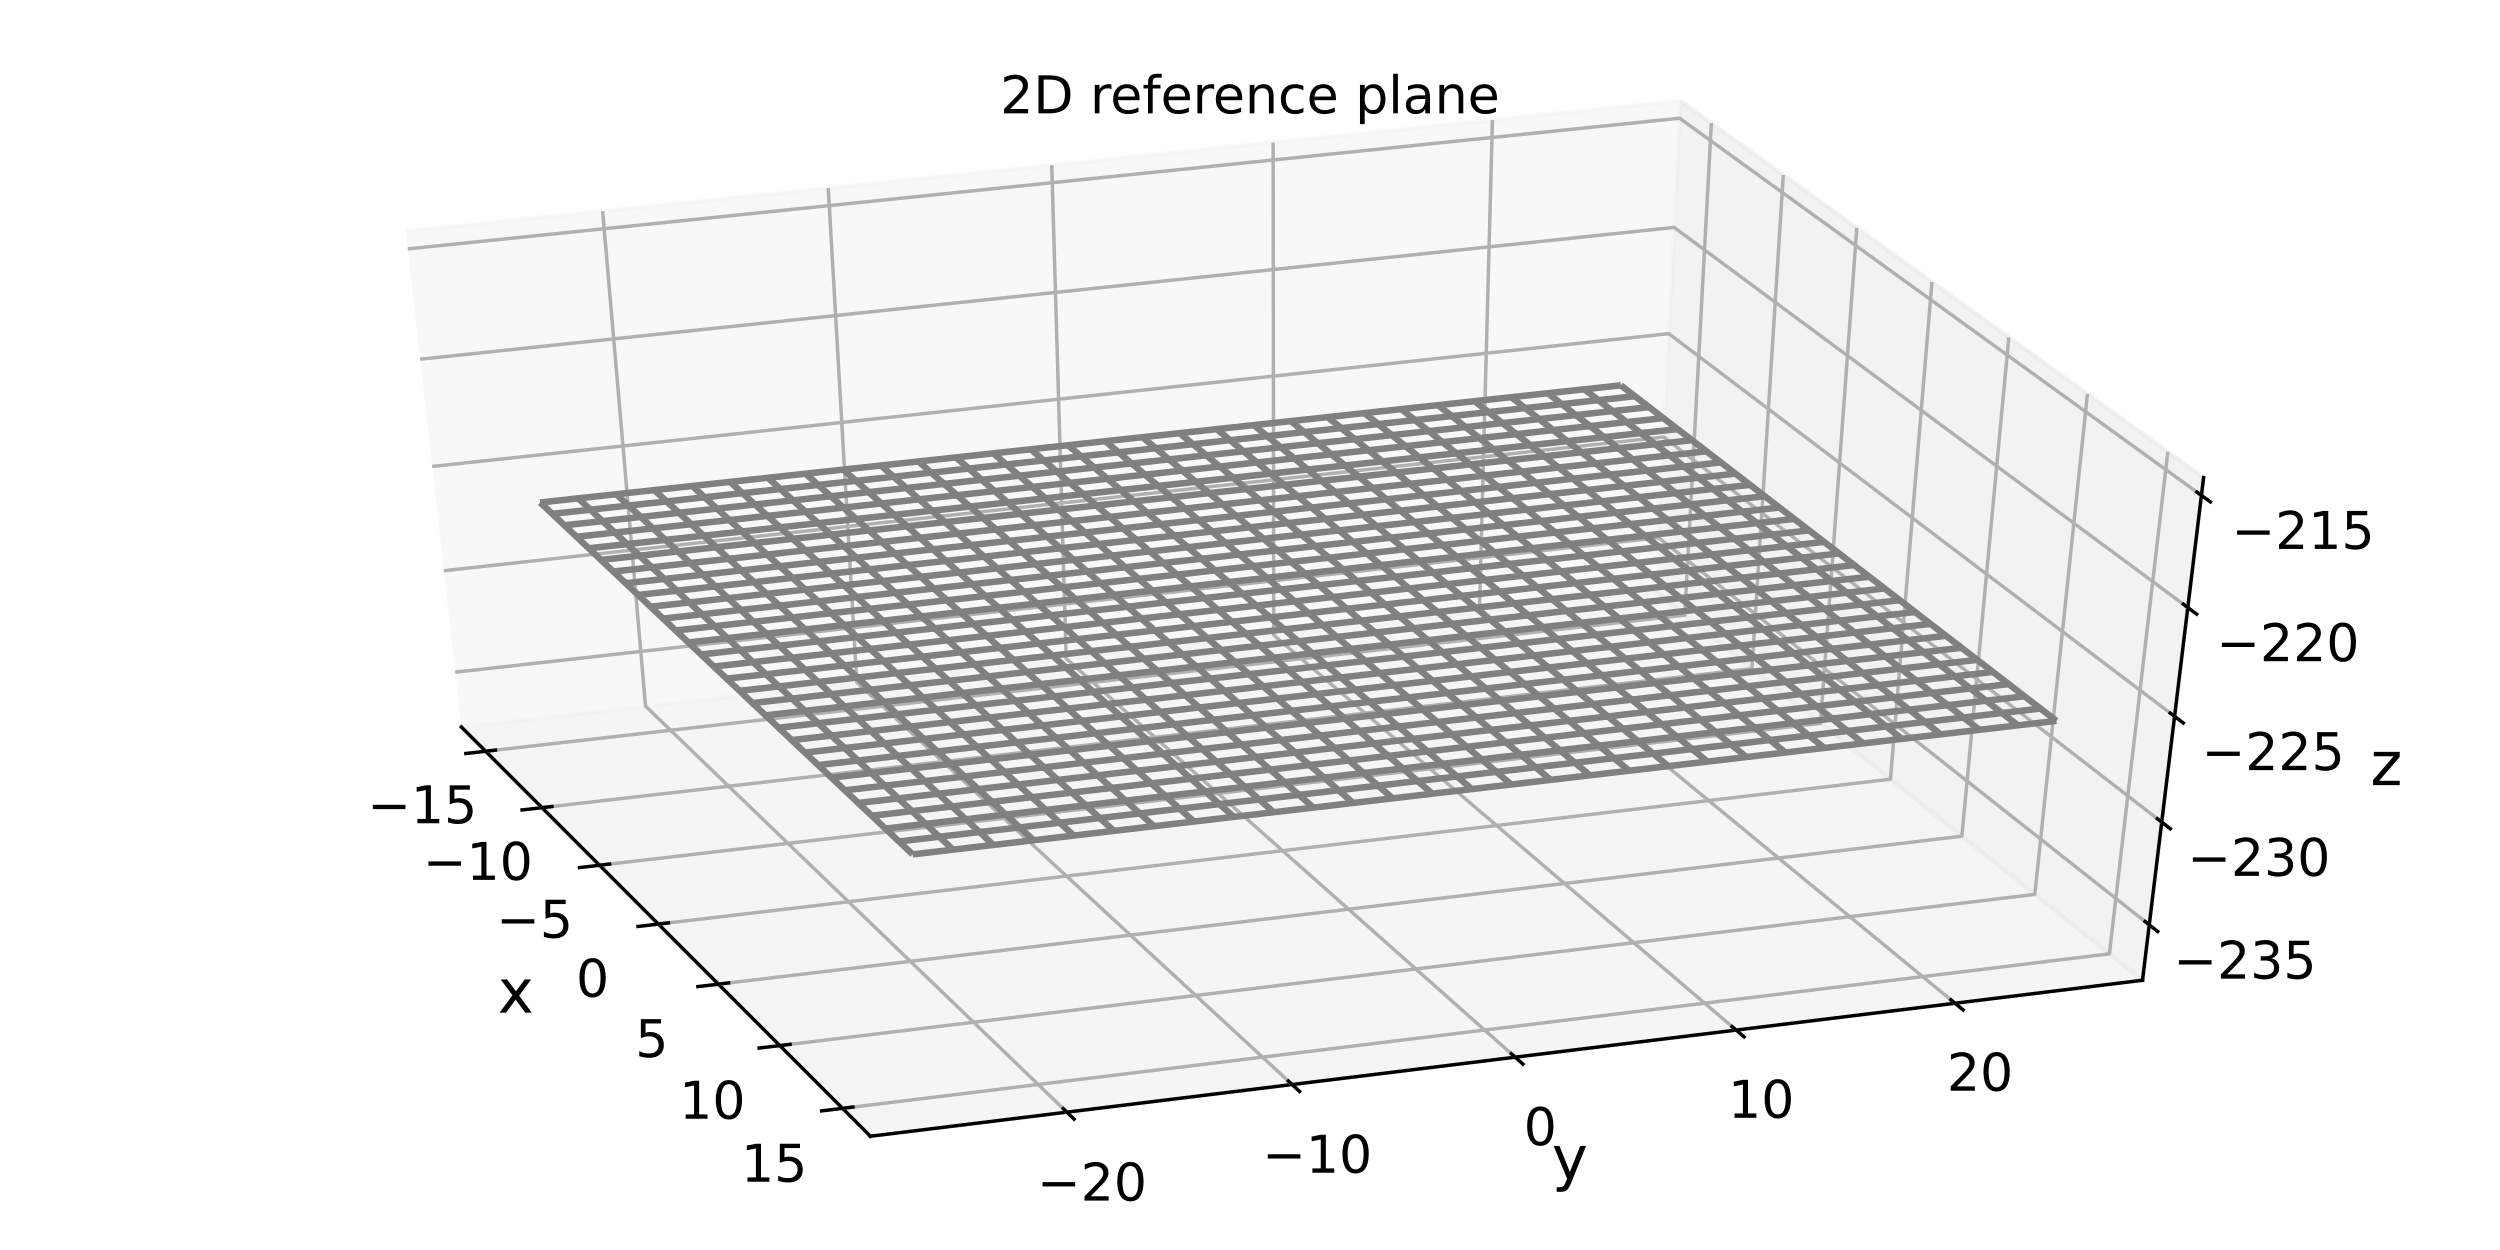 <?xml version="1.0" encoding="utf-8" standalone="no"?>
<!DOCTYPE svg PUBLIC "-//W3C//DTD SVG 1.1//EN"
  "http://www.w3.org/Graphics/SVG/1.1/DTD/svg11.dtd">
<!-- Created with matplotlib (https://matplotlib.org/) -->
<svg height="288pt" version="1.1" viewBox="0 0 576 288" width="576pt" xmlns="http://www.w3.org/2000/svg" xmlns:xlink="http://www.w3.org/1999/xlink">
 <defs>
  <style type="text/css">
*{stroke-linecap:butt;stroke-linejoin:round;}
  </style>
 </defs>
 <g id="figure_1">
  <g id="patch_1">
   <path d="M 0 288 
L 576 288 
L 576 0 
L 0 0 
z
" style="fill:#ffffff;"/>
  </g>
  <g id="patch_2">
   <path d="M 10.8 277.2 
L 565.2 277.2 
L 565.2 10.8 
L 10.8 10.8 
z
" style="fill:#ffffff;"/>
  </g>
  <g id="pane3d_1">
   <g id="patch_3">
    <path d="M 106.287 167.487 
L 381.5 136.401 
L 387.158 23.226 
L 93.495 53.294 
" style="fill:#f2f2f2;opacity:0.5;stroke:#f2f2f2;stroke-linejoin:miter;"/>
   </g>
  </g>
  <g id="pane3d_2">
   <g id="patch_4">
    <path d="M 381.5 136.401 
L 493.634 225.844 
L 507.708 110.018 
L 387.158 23.226 
" style="fill:#e6e6e6;opacity:0.5;stroke:#e6e6e6;stroke-linejoin:miter;"/>
   </g>
  </g>
  <g id="pane3d_3">
   <g id="patch_5">
    <path d="M 106.287 167.487 
L 200.53 261.787 
L 493.634 225.844 
L 381.5 136.401 
" style="fill:#ececec;opacity:0.5;stroke:#ececec;stroke-linejoin:miter;"/>
   </g>
  </g>
  <g id="axis3d_1">
   <g id="line2d_1">
    <path d="M 106.287 167.487 
L 200.53 261.787 
" style="fill:none;stroke:#000000;stroke-linecap:square;stroke-width:0.8;"/>
   </g>
   <g id="text_1">
    <!-- x -->
    <defs>
     <path d="M 54.891 54.688 
L 35.109 28.078 
L 55.906 0 
L 45.312 0 
L 29.391 21.484 
L 13.484 0 
L 2.875 0 
L 24.125 28.609 
L 4.688 54.688 
L 15.281 54.688 
L 29.781 35.203 
L 44.281 54.688 
z
" id="DejaVuSans-120"/>
    </defs>
    <g transform="translate(114.695 233.322)scale(0.14 -0.14)">
     <use xlink:href="#DejaVuSans-120"/>
    </g>
   </g>
   <g id="Line3DCollection_1">
    <path d="M 111.884 173.088 
L 388.171 141.723 
L 394.298 28.366 
" style="fill:none;stroke:#b0b0b0;stroke-width:0.8;"/>
    <path d="M 124.87 186.082 
L 403.645 154.065 
L 410.872 40.299 
" style="fill:none;stroke:#b0b0b0;stroke-width:0.8;"/>
    <path d="M 138.131 199.351 
L 419.438 166.662 
L 427.812 52.495 
" style="fill:none;stroke:#b0b0b0;stroke-width:0.8;"/>
    <path d="M 151.676 212.904 
L 435.56 179.521 
L 445.128 64.962 
" style="fill:none;stroke:#b0b0b0;stroke-width:0.8;"/>
    <path d="M 165.513 226.75 
L 452.021 192.651 
L 462.834 77.71 
" style="fill:none;stroke:#b0b0b0;stroke-width:0.8;"/>
    <path d="M 179.653 240.898 
L 468.832 206.06 
L 480.943 90.748 
" style="fill:none;stroke:#b0b0b0;stroke-width:0.8;"/>
    <path d="M 194.106 255.359 
L 486.005 219.758 
L 499.468 104.086 
" style="fill:none;stroke:#b0b0b0;stroke-width:0.8;"/>
   </g>
   <g id="xtick_1">
    <g id="line2d_2">
     <path d="M 114.151 172.831 
L 107.347 173.603 
" style="fill:none;stroke:#000000;stroke-linecap:square;stroke-width:0.8;"/>
    </g>
    <g id="text_2">
     <!-- −15 -->
     <defs>
      <path d="M 10.594 35.5 
L 73.188 35.5 
L 73.188 27.203 
L 10.594 27.203 
z
" id="DejaVuSans-8722"/>
      <path d="M 12.406 8.297 
L 28.516 8.297 
L 28.516 63.922 
L 10.984 60.406 
L 10.984 69.391 
L 28.422 72.906 
L 38.281 72.906 
L 38.281 8.297 
L 54.391 8.297 
L 54.391 0 
L 12.406 0 
z
" id="DejaVuSans-49"/>
      <path d="M 10.797 72.906 
L 49.516 72.906 
L 49.516 64.594 
L 19.828 64.594 
L 19.828 46.734 
Q 21.969 47.469 24.109 47.828 
Q 26.266 48.188 28.422 48.188 
Q 40.625 48.188 47.75 41.5 
Q 54.891 34.812 54.891 23.391 
Q 54.891 11.625 47.562 5.094 
Q 40.234 -1.422 26.906 -1.422 
Q 22.312 -1.422 17.547 -0.641 
Q 12.797 0.141 7.719 1.703 
L 7.719 11.625 
Q 12.109 9.234 16.797 8.062 
Q 21.484 6.891 26.703 6.891 
Q 35.156 6.891 40.078 11.328 
Q 45.016 15.766 45.016 23.391 
Q 45.016 31 40.078 35.438 
Q 35.156 39.891 26.703 39.891 
Q 22.75 39.891 18.812 39.016 
Q 14.891 38.141 10.797 36.281 
z
" id="DejaVuSans-53"/>
     </defs>
     <g transform="translate(84.629 189.684)scale(0.12 -0.12)">
      <use xlink:href="#DejaVuSans-8722"/>
      <use x="83.789" xlink:href="#DejaVuSans-49"/>
      <use x="147.412" xlink:href="#DejaVuSans-53"/>
     </g>
    </g>
   </g>
   <g id="xtick_2">
    <g id="line2d_3">
     <path d="M 127.158 185.819 
L 120.291 186.608 
" style="fill:none;stroke:#000000;stroke-linecap:square;stroke-width:0.8;"/>
    </g>
    <g id="text_3">
     <!-- −10 -->
     <defs>
      <path d="M 31.781 66.406 
Q 24.172 66.406 20.328 58.906 
Q 16.5 51.422 16.5 36.375 
Q 16.5 21.391 20.328 13.891 
Q 24.172 6.391 31.781 6.391 
Q 39.453 6.391 43.281 13.891 
Q 47.125 21.391 47.125 36.375 
Q 47.125 51.422 43.281 58.906 
Q 39.453 66.406 31.781 66.406 
z
M 31.781 74.219 
Q 44.047 74.219 50.516 64.516 
Q 56.984 54.828 56.984 36.375 
Q 56.984 17.969 50.516 8.266 
Q 44.047 -1.422 31.781 -1.422 
Q 19.531 -1.422 13.062 8.266 
Q 6.594 17.969 6.594 36.375 
Q 6.594 54.828 13.062 64.516 
Q 19.531 74.219 31.781 74.219 
z
" id="DejaVuSans-48"/>
     </defs>
     <g transform="translate(97.436 202.729)scale(0.12 -0.12)">
      <use xlink:href="#DejaVuSans-8722"/>
      <use x="83.789" xlink:href="#DejaVuSans-49"/>
      <use x="147.412" xlink:href="#DejaVuSans-48"/>
     </g>
    </g>
   </g>
   <g id="xtick_3">
    <g id="line2d_4">
     <path d="M 140.441 199.083 
L 133.509 199.888 
" style="fill:none;stroke:#000000;stroke-linecap:square;stroke-width:0.8;"/>
    </g>
    <g id="text_4">
     <!-- −5 -->
     <g transform="translate(114.332 216.05)scale(0.12 -0.12)">
      <use xlink:href="#DejaVuSans-8722"/>
      <use x="83.789" xlink:href="#DejaVuSans-53"/>
     </g>
    </g>
   </g>
   <g id="xtick_4">
    <g id="line2d_5">
     <path d="M 154.007 212.63 
L 147.01 213.453 
" style="fill:none;stroke:#000000;stroke-linecap:square;stroke-width:0.8;"/>
    </g>
    <g id="text_5">
     <!-- 0 -->
     <g transform="translate(132.716 229.656)scale(0.12 -0.12)">
      <use xlink:href="#DejaVuSans-48"/>
     </g>
    </g>
   </g>
   <g id="xtick_5">
    <g id="line2d_6">
     <path d="M 167.867 226.47 
L 160.803 227.31 
" style="fill:none;stroke:#000000;stroke-linecap:square;stroke-width:0.8;"/>
    </g>
    <g id="text_6">
     <!-- 5 -->
     <g transform="translate(146.361 243.555)scale(0.12 -0.12)">
      <use xlink:href="#DejaVuSans-53"/>
     </g>
    </g>
   </g>
   <g id="xtick_6">
    <g id="line2d_7">
     <path d="M 182.029 240.612 
L 174.898 241.471 
" style="fill:none;stroke:#000000;stroke-linecap:square;stroke-width:0.8;"/>
    </g>
    <g id="text_7">
     <!-- 10 -->
     <g transform="translate(156.486 257.757)scale(0.12 -0.12)">
      <use xlink:href="#DejaVuSans-49"/>
      <use x="63.623" xlink:href="#DejaVuSans-48"/>
     </g>
    </g>
   </g>
   <g id="xtick_7">
    <g id="line2d_8">
     <path d="M 196.505 255.067 
L 189.304 255.945 
" style="fill:none;stroke:#000000;stroke-linecap:square;stroke-width:0.8;"/>
    </g>
    <g id="text_8">
     <!-- 15 -->
     <g transform="translate(170.736 272.272)scale(0.12 -0.12)">
      <use xlink:href="#DejaVuSans-49"/>
      <use x="63.623" xlink:href="#DejaVuSans-53"/>
     </g>
    </g>
   </g>
  </g>
  <g id="axis3d_2">
   <g id="line2d_9">
    <path d="M 493.634 225.844 
L 200.53 261.787 
" style="fill:none;stroke:#000000;stroke-linecap:square;stroke-width:0.8;"/>
   </g>
   <g id="text_9">
    <!-- y -->
    <defs>
     <path d="M 32.172 -5.078 
Q 28.375 -14.844 24.75 -17.812 
Q 21.141 -20.797 15.094 -20.797 
L 7.906 -20.797 
L 7.906 -13.281 
L 13.188 -13.281 
Q 16.891 -13.281 18.938 -11.516 
Q 21 -9.766 23.484 -3.219 
L 25.094 0.875 
L 2.984 54.688 
L 12.5 54.688 
L 29.594 11.922 
L 46.688 54.688 
L 56.203 54.688 
z
" id="DejaVuSans-121"/>
    </defs>
    <g transform="translate(357.547 271.685)scale(0.14 -0.14)">
     <use xlink:href="#DejaVuSans-121"/>
    </g>
   </g>
   <g id="Line3DCollection_2">
    <path d="M 138.844 48.651 
L 148.726 162.694 
L 245.801 256.236 
" style="fill:none;stroke:#b0b0b0;stroke-width:0.8;"/>
    <path d="M 190.83 43.328 
L 197.403 157.196 
L 297.694 249.872 
" style="fill:none;stroke:#b0b0b0;stroke-width:0.8;"/>
    <path d="M 242.322 38.056 
L 245.647 151.746 
L 349.09 243.569 
" style="fill:none;stroke:#b0b0b0;stroke-width:0.8;"/>
    <path d="M 293.329 32.833 
L 293.463 146.345 
L 399.997 237.326 
" style="fill:none;stroke:#b0b0b0;stroke-width:0.8;"/>
    <path d="M 343.855 27.66 
L 340.858 140.992 
L 450.422 231.143 
" style="fill:none;stroke:#b0b0b0;stroke-width:0.8;"/>
   </g>
   <g id="xtick_8">
    <g id="line2d_10">
     <path d="M 244.966 255.431 
L 247.474 257.848 
" style="fill:none;stroke:#000000;stroke-linecap:square;stroke-width:0.8;"/>
    </g>
    <g id="text_10">
     <!-- −20 -->
     <defs>
      <path d="M 19.188 8.297 
L 53.609 8.297 
L 53.609 0 
L 7.328 0 
L 7.328 8.297 
Q 12.938 14.109 22.625 23.891 
Q 32.328 33.688 34.812 36.531 
Q 39.547 41.844 41.422 45.531 
Q 43.312 49.219 43.312 52.781 
Q 43.312 58.594 39.234 62.25 
Q 35.156 65.922 28.609 65.922 
Q 23.969 65.922 18.812 64.312 
Q 13.672 62.703 7.812 59.422 
L 7.812 69.391 
Q 13.766 71.781 18.938 73 
Q 24.125 74.219 28.422 74.219 
Q 39.75 74.219 46.484 68.547 
Q 53.219 62.891 53.219 53.422 
Q 53.219 48.922 51.531 44.891 
Q 49.859 40.875 45.406 35.406 
Q 44.188 33.984 37.641 27.219 
Q 31.109 20.453 19.188 8.297 
z
" id="DejaVuSans-50"/>
     </defs>
     <g transform="translate(238.942 276.618)scale(0.12 -0.12)">
      <use xlink:href="#DejaVuSans-8722"/>
      <use x="83.789" xlink:href="#DejaVuSans-50"/>
      <use x="147.412" xlink:href="#DejaVuSans-48"/>
     </g>
    </g>
   </g>
   <g id="xtick_9">
    <g id="line2d_11">
     <path d="M 296.831 249.075 
L 299.422 251.469 
" style="fill:none;stroke:#000000;stroke-linecap:square;stroke-width:0.8;"/>
    </g>
    <g id="text_11">
     <!-- −10 -->
     <g transform="translate(290.829 270.197)scale(0.12 -0.12)">
      <use xlink:href="#DejaVuSans-8722"/>
      <use x="83.789" xlink:href="#DejaVuSans-49"/>
      <use x="147.412" xlink:href="#DejaVuSans-48"/>
     </g>
    </g>
   </g>
   <g id="xtick_10">
    <g id="line2d_12">
     <path d="M 348.201 242.78 
L 350.872 245.151 
" style="fill:none;stroke:#000000;stroke-linecap:square;stroke-width:0.8;"/>
    </g>
    <g id="text_12">
     <!-- 0 -->
     <g transform="translate(351.065 263.838)scale(0.12 -0.12)">
      <use xlink:href="#DejaVuSans-48"/>
     </g>
    </g>
   </g>
   <g id="xtick_11">
    <g id="line2d_13">
     <path d="M 399.081 236.544 
L 401.831 238.893 
" style="fill:none;stroke:#000000;stroke-linecap:square;stroke-width:0.8;"/>
    </g>
    <g id="text_13">
     <!-- 10 -->
     <g transform="translate(398.149 257.539)scale(0.12 -0.12)">
      <use xlink:href="#DejaVuSans-49"/>
      <use x="63.623" xlink:href="#DejaVuSans-48"/>
     </g>
    </g>
   </g>
   <g id="xtick_12">
    <g id="line2d_14">
     <path d="M 449.48 230.368 
L 452.308 232.695 
" style="fill:none;stroke:#000000;stroke-linecap:square;stroke-width:0.8;"/>
    </g>
    <g id="text_14">
     <!-- 20 -->
     <g transform="translate(448.568 251.301)scale(0.12 -0.12)">
      <use xlink:href="#DejaVuSans-50"/>
      <use x="63.623" xlink:href="#DejaVuSans-48"/>
     </g>
    </g>
   </g>
  </g>
  <g id="axis3d_3">
   <g id="line2d_15">
    <path d="M 493.634 225.844 
L 507.708 110.018 
" style="fill:none;stroke:#000000;stroke-linecap:square;stroke-width:0.8;"/>
   </g>
   <g id="text_15">
    <!-- z -->
    <defs>
     <path d="M 5.516 54.688 
L 48.188 54.688 
L 48.188 46.484 
L 14.406 7.172 
L 48.188 7.172 
L 48.188 0 
L 4.297 0 
L 4.297 8.203 
L 38.094 47.516 
L 5.516 47.516 
z
" id="DejaVuSans-122"/>
    </defs>
    <g transform="translate(546.148 180.894)scale(0.14 -0.14)">
     <use xlink:href="#DejaVuSans-122"/>
    </g>
   </g>
   <g id="Line3DCollection_3">
    <path d="M 495.185 213.081 
L 382.126 123.876 
L 104.873 154.869 
" style="fill:none;stroke:#b0b0b0;stroke-width:0.8;"/>
    <path d="M 498.061 189.414 
L 383.285 100.686 
L 102.255 131.492 
" style="fill:none;stroke:#b0b0b0;stroke-width:0.8;"/>
    <path d="M 501.021 165.055 
L 384.476 76.866 
L 99.563 107.465 
" style="fill:none;stroke:#b0b0b0;stroke-width:0.8;"/>
    <path d="M 504.068 139.975 
L 385.7 52.391 
L 96.796 82.758 
" style="fill:none;stroke:#b0b0b0;stroke-width:0.8;"/>
    <path d="M 507.208 114.139 
L 386.958 27.233 
L 93.949 57.344 
" style="fill:none;stroke:#b0b0b0;stroke-width:0.8;"/>
   </g>
   <g id="xtick_13">
    <g id="line2d_16">
     <path d="M 494.214 212.314 
L 497.132 214.617 
" style="fill:none;stroke:#000000;stroke-linecap:square;stroke-width:0.8;"/>
    </g>
    <g id="text_16">
     <!-- −235 -->
     <defs>
      <path d="M 40.578 39.312 
Q 47.656 37.797 51.625 33 
Q 55.609 28.219 55.609 21.188 
Q 55.609 10.406 48.188 4.484 
Q 40.766 -1.422 27.094 -1.422 
Q 22.516 -1.422 17.656 -0.516 
Q 12.797 0.391 7.625 2.203 
L 7.625 11.719 
Q 11.719 9.328 16.594 8.109 
Q 21.484 6.891 26.812 6.891 
Q 36.078 6.891 40.938 10.547 
Q 45.797 14.203 45.797 21.188 
Q 45.797 27.641 41.281 31.266 
Q 36.766 34.906 28.719 34.906 
L 20.219 34.906 
L 20.219 43.016 
L 29.109 43.016 
Q 36.375 43.016 40.234 45.922 
Q 44.094 48.828 44.094 54.297 
Q 44.094 59.906 40.109 62.906 
Q 36.141 65.922 28.719 65.922 
Q 24.656 65.922 20.016 65.031 
Q 15.375 64.156 9.812 62.312 
L 9.812 71.094 
Q 15.438 72.656 20.344 73.438 
Q 25.25 74.219 29.594 74.219 
Q 40.828 74.219 47.359 69.109 
Q 53.906 64.016 53.906 55.328 
Q 53.906 49.266 50.438 45.094 
Q 46.969 40.922 40.578 39.312 
z
" id="DejaVuSans-51"/>
     </defs>
     <g transform="translate(500.76 225.488)scale(0.12 -0.12)">
      <use xlink:href="#DejaVuSans-8722"/>
      <use x="83.789" xlink:href="#DejaVuSans-50"/>
      <use x="147.412" xlink:href="#DejaVuSans-51"/>
      <use x="211.035" xlink:href="#DejaVuSans-53"/>
     </g>
    </g>
   </g>
   <g id="xtick_14">
    <g id="line2d_17">
     <path d="M 497.074 188.651 
L 500.039 190.943 
" style="fill:none;stroke:#000000;stroke-linecap:square;stroke-width:0.8;"/>
    </g>
    <g id="text_17">
     <!-- −230 -->
     <g transform="translate(503.962 201.807)scale(0.12 -0.12)">
      <use xlink:href="#DejaVuSans-8722"/>
      <use x="83.789" xlink:href="#DejaVuSans-50"/>
      <use x="147.412" xlink:href="#DejaVuSans-51"/>
      <use x="211.035" xlink:href="#DejaVuSans-48"/>
     </g>
    </g>
   </g>
   <g id="xtick_15">
    <g id="line2d_18">
     <path d="M 500.017 164.296 
L 503.032 166.577 
" style="fill:none;stroke:#000000;stroke-linecap:square;stroke-width:0.8;"/>
    </g>
    <g id="text_18">
     <!-- −225 -->
     <g transform="translate(507.257 177.432)scale(0.12 -0.12)">
      <use xlink:href="#DejaVuSans-8722"/>
      <use x="83.789" xlink:href="#DejaVuSans-50"/>
      <use x="147.412" xlink:href="#DejaVuSans-50"/>
      <use x="211.035" xlink:href="#DejaVuSans-53"/>
     </g>
    </g>
   </g>
   <g id="xtick_16">
    <g id="line2d_19">
     <path d="M 503.048 139.22 
L 506.113 141.487 
" style="fill:none;stroke:#000000;stroke-linecap:square;stroke-width:0.8;"/>
    </g>
    <g id="text_19">
     <!-- −220 -->
     <g transform="translate(510.651 152.333)scale(0.12 -0.12)">
      <use xlink:href="#DejaVuSans-8722"/>
      <use x="83.789" xlink:href="#DejaVuSans-50"/>
      <use x="147.412" xlink:href="#DejaVuSans-50"/>
      <use x="211.035" xlink:href="#DejaVuSans-48"/>
     </g>
    </g>
   </g>
   <g id="xtick_17">
    <g id="line2d_20">
     <path d="M 506.17 113.389 
L 509.287 115.641 
" style="fill:none;stroke:#000000;stroke-linecap:square;stroke-width:0.8;"/>
    </g>
    <g id="text_20">
     <!-- −215 -->
     <g transform="translate(514.147 126.475)scale(0.12 -0.12)">
      <use xlink:href="#DejaVuSans-8722"/>
      <use x="83.789" xlink:href="#DejaVuSans-50"/>
      <use x="147.412" xlink:href="#DejaVuSans-49"/>
      <use x="211.035" xlink:href="#DejaVuSans-53"/>
     </g>
    </g>
   </g>
  </g>
  <g id="axes_1">
   <g id="Line3DCollection_4">
    <path clip-path="url(#p4573a4bef4)" d="M 124.461 115.767 
L 127.237 118.389 
L 130.025 121.023 
L 132.825 123.669 
L 135.638 126.326 
L 138.463 128.996 
L 141.301 131.677 
L 144.152 134.371 
L 147.016 137.076 
L 149.892 139.794 
L 152.782 142.524 
L 155.684 145.266 
L 158.6 148.021 
L 161.529 150.789 
L 164.471 153.569 
L 167.427 156.361 
L 170.397 159.167 
L 173.38 161.985 
L 176.377 164.817 
L 179.387 167.661 
L 182.412 170.519 
L 185.451 173.39 
L 188.503 176.274 
L 191.57 179.172 
L 194.651 182.083 
L 197.747 185.008 
L 200.857 187.946 
L 203.982 190.899 
L 207.122 193.865 
L 210.276 196.845 
" style="fill:none;stroke:#808080;stroke-width:1.5;"/>
    <path clip-path="url(#p4573a4bef4)" d="M 133.239 114.815 
L 136.032 117.433 
L 138.837 120.063 
L 141.655 122.704 
L 144.485 125.358 
L 147.328 128.023 
L 150.184 130.7 
L 153.052 133.389 
L 155.933 136.09 
L 158.827 138.803 
L 161.735 141.529 
L 164.655 144.267 
L 167.589 147.017 
L 170.536 149.78 
L 173.497 152.555 
L 176.471 155.343 
L 179.458 158.144 
L 182.46 160.958 
L 185.475 163.785 
L 188.504 166.624 
L 191.547 169.477 
L 194.604 172.343 
L 197.676 175.223 
L 200.761 178.115 
L 203.862 181.022 
L 206.976 183.942 
L 210.105 186.875 
L 213.249 189.822 
L 216.408 192.784 
L 219.581 195.759 
" style="fill:none;stroke:#808080;stroke-width:1.5;"/>
    <path clip-path="url(#p4573a4bef4)" d="M 142.004 113.865 
L 144.813 116.479 
L 147.636 119.104 
L 150.471 121.742 
L 153.318 124.391 
L 156.179 127.051 
L 159.052 129.724 
L 161.937 132.409 
L 164.836 135.105 
L 167.748 137.814 
L 170.673 140.535 
L 173.612 143.269 
L 176.563 146.015 
L 179.528 148.773 
L 182.507 151.544 
L 185.499 154.327 
L 188.505 157.123 
L 191.525 159.932 
L 194.558 162.754 
L 197.605 165.589 
L 200.667 168.437 
L 203.743 171.299 
L 206.833 174.173 
L 209.937 177.061 
L 213.056 179.962 
L 216.189 182.877 
L 219.337 185.806 
L 222.5 188.748 
L 225.678 191.704 
L 228.871 194.674 
" style="fill:none;stroke:#808080;stroke-width:1.5;"/>
    <path clip-path="url(#p4573a4bef4)" d="M 150.754 112.916 
L 153.581 115.526 
L 156.42 118.147 
L 159.272 120.78 
L 162.137 123.425 
L 165.015 126.082 
L 167.905 128.75 
L 170.808 131.43 
L 173.725 134.122 
L 176.654 136.827 
L 179.597 139.544 
L 182.553 142.272 
L 185.523 145.014 
L 188.506 147.767 
L 191.502 150.534 
L 194.512 153.313 
L 197.536 156.104 
L 200.574 158.909 
L 203.626 161.726 
L 206.692 164.556 
L 209.772 167.399 
L 212.866 170.256 
L 215.974 173.125 
L 219.097 176.008 
L 222.235 178.905 
L 225.387 181.815 
L 228.554 184.738 
L 231.736 187.676 
L 234.932 190.627 
L 238.144 193.592 
" style="fill:none;stroke:#808080;stroke-width:1.5;"/>
    <path clip-path="url(#p4573a4bef4)" d="M 159.49 111.969 
L 162.334 114.575 
L 165.19 117.192 
L 168.06 119.821 
L 170.942 122.461 
L 173.836 125.113 
L 176.744 127.777 
L 179.665 130.453 
L 182.599 133.141 
L 185.546 135.841 
L 188.506 138.553 
L 191.48 141.278 
L 194.467 144.015 
L 197.468 146.764 
L 200.483 149.525 
L 203.511 152.3 
L 206.553 155.087 
L 209.609 157.886 
L 212.679 160.699 
L 215.763 163.524 
L 218.861 166.363 
L 221.973 169.214 
L 225.1 172.079 
L 228.242 174.957 
L 231.398 177.849 
L 234.569 180.754 
L 237.755 183.673 
L 240.955 186.605 
L 244.171 189.551 
L 247.402 192.511 
" style="fill:none;stroke:#808080;stroke-width:1.5;"/>
    <path clip-path="url(#p4573a4bef4)" d="M 168.212 111.024 
L 171.073 113.625 
L 173.946 116.238 
L 176.833 118.863 
L 179.732 121.499 
L 182.644 124.147 
L 185.569 126.806 
L 188.507 129.478 
L 191.459 132.161 
L 194.423 134.857 
L 197.401 137.565 
L 200.392 140.285 
L 203.397 143.017 
L 206.416 145.762 
L 209.448 148.519 
L 212.494 151.288 
L 215.554 154.071 
L 218.628 156.866 
L 221.716 159.674 
L 224.818 162.494 
L 227.935 165.328 
L 231.066 168.175 
L 234.211 171.035 
L 237.371 173.908 
L 240.546 176.795 
L 243.735 179.695 
L 246.94 182.609 
L 250.159 185.536 
L 253.394 188.477 
L 256.643 191.432 
" style="fill:none;stroke:#808080;stroke-width:1.5;"/>
    <path clip-path="url(#p4573a4bef4)" d="M 176.92 110.08 
L 179.798 112.677 
L 182.688 115.286 
L 185.592 117.906 
L 188.508 120.538 
L 191.437 123.181 
L 194.38 125.837 
L 197.335 128.504 
L 200.304 131.183 
L 203.286 133.874 
L 206.281 136.578 
L 209.29 139.293 
L 212.313 142.021 
L 215.349 144.761 
L 218.399 147.514 
L 221.463 150.279 
L 224.541 153.057 
L 227.633 155.847 
L 230.739 158.65 
L 233.859 161.466 
L 236.994 164.295 
L 240.143 167.137 
L 243.307 169.993 
L 246.485 172.861 
L 249.678 175.743 
L 252.886 178.638 
L 256.109 181.547 
L 259.347 184.469 
L 262.601 187.405 
L 265.869 190.355 
" style="fill:none;stroke:#808080;stroke-width:1.5;"/>
    <path clip-path="url(#p4573a4bef4)" d="M 185.614 109.137 
L 188.509 111.73 
L 191.416 114.335 
L 194.337 116.951 
L 197.27 119.579 
L 200.216 122.218 
L 203.176 124.869 
L 206.148 127.532 
L 209.134 130.207 
L 212.134 132.894 
L 215.147 135.592 
L 218.173 138.304 
L 221.213 141.027 
L 224.267 143.762 
L 227.335 146.511 
L 230.417 149.271 
L 233.512 152.044 
L 236.622 154.83 
L 239.746 157.628 
L 242.885 160.44 
L 246.037 163.264 
L 249.205 166.101 
L 252.387 168.952 
L 255.584 171.815 
L 258.795 174.692 
L 262.022 177.583 
L 265.263 180.486 
L 268.52 183.404 
L 271.792 186.335 
L 275.079 189.28 
" style="fill:none;stroke:#808080;stroke-width:1.5;"/>
    <path clip-path="url(#p4573a4bef4)" d="M 194.294 108.196 
L 197.206 110.785 
L 200.13 113.386 
L 203.067 115.997 
L 206.018 118.621 
L 208.981 121.256 
L 211.958 123.903 
L 214.948 126.561 
L 217.951 129.232 
L 220.967 131.914 
L 223.998 134.609 
L 227.042 137.315 
L 230.099 140.034 
L 233.171 142.765 
L 236.256 145.509 
L 239.355 148.265 
L 242.469 151.033 
L 245.597 153.815 
L 248.739 156.608 
L 251.895 159.415 
L 255.066 162.235 
L 258.252 165.067 
L 261.452 167.913 
L 264.667 170.772 
L 267.897 173.644 
L 271.142 176.529 
L 274.402 179.428 
L 277.677 182.34 
L 280.968 185.266 
L 284.274 188.206 
" style="fill:none;stroke:#808080;stroke-width:1.5;"/>
    <path clip-path="url(#p4573a4bef4)" d="M 202.961 107.257 
L 205.889 109.842 
L 208.83 112.438 
L 211.784 115.046 
L 214.751 117.665 
L 217.732 120.296 
L 220.725 122.938 
L 223.732 125.592 
L 226.753 128.258 
L 229.787 130.937 
L 232.834 133.627 
L 235.896 136.329 
L 238.971 139.043 
L 242.06 141.77 
L 245.163 144.509 
L 248.28 147.26 
L 251.411 150.024 
L 254.556 152.801 
L 257.716 155.59 
L 260.891 158.392 
L 264.079 161.207 
L 267.283 164.035 
L 270.501 166.876 
L 273.735 169.73 
L 276.983 172.597 
L 280.246 175.477 
L 283.525 178.371 
L 286.818 181.279 
L 290.128 184.2 
L 293.452 187.135 
" style="fill:none;stroke:#808080;stroke-width:1.5;"/>
    <path clip-path="url(#p4573a4bef4)" d="M 211.613 106.319 
L 214.558 108.9 
L 217.516 111.492 
L 220.487 114.095 
L 223.471 116.71 
L 226.468 119.337 
L 229.479 121.975 
L 232.503 124.625 
L 235.541 127.287 
L 238.592 129.96 
L 241.656 132.646 
L 244.735 135.344 
L 247.828 138.054 
L 250.934 140.776 
L 254.054 143.511 
L 257.189 146.257 
L 260.338 149.017 
L 263.501 151.789 
L 266.679 154.573 
L 269.871 157.371 
L 273.078 160.181 
L 276.299 163.004 
L 279.536 165.84 
L 282.787 168.689 
L 286.054 171.552 
L 289.335 174.427 
L 292.632 177.316 
L 295.944 180.219 
L 299.272 183.135 
L 302.615 186.065 
" style="fill:none;stroke:#808080;stroke-width:1.5;"/>
    <path clip-path="url(#p4573a4bef4)" d="M 220.252 105.383 
L 223.213 107.959 
L 226.188 110.547 
L 229.176 113.146 
L 232.177 115.757 
L 235.191 118.379 
L 238.218 121.013 
L 241.259 123.659 
L 244.314 126.316 
L 247.382 128.986 
L 250.464 131.667 
L 253.56 134.361 
L 256.67 137.066 
L 259.794 139.784 
L 262.932 142.514 
L 266.084 145.256 
L 269.25 148.011 
L 272.431 150.778 
L 275.627 153.558 
L 278.837 156.351 
L 282.061 159.157 
L 285.301 161.975 
L 288.555 164.806 
L 291.825 167.651 
L 295.109 170.508 
L 298.409 173.379 
L 301.724 176.263 
L 305.055 179.161 
L 308.401 182.072 
L 311.763 184.997 
" style="fill:none;stroke:#808080;stroke-width:1.5;"/>
    <path clip-path="url(#p4573a4bef4)" d="M 228.877 104.448 
L 231.855 107.02 
L 234.846 109.604 
L 237.851 112.199 
L 240.868 114.805 
L 243.899 117.423 
L 246.944 120.053 
L 250.002 122.695 
L 253.073 125.348 
L 256.159 128.013 
L 259.258 130.69 
L 262.371 133.379 
L 265.498 136.08 
L 268.639 138.793 
L 271.794 141.519 
L 274.964 144.257 
L 278.148 147.007 
L 281.346 149.77 
L 284.559 152.545 
L 287.787 155.333 
L 291.03 158.134 
L 294.287 160.948 
L 297.56 163.774 
L 300.847 166.614 
L 304.15 169.467 
L 307.468 172.333 
L 310.801 175.212 
L 314.15 178.105 
L 317.514 181.011 
L 320.895 183.931 
" style="fill:none;stroke:#808080;stroke-width:1.5;"/>
    <path clip-path="url(#p4573a4bef4)" d="M 237.488 103.514 
L 240.483 106.082 
L 243.49 108.662 
L 246.511 111.253 
L 249.546 113.855 
L 252.594 116.469 
L 255.655 119.095 
L 258.73 121.732 
L 261.818 124.381 
L 264.921 127.042 
L 268.037 129.714 
L 271.167 132.399 
L 274.311 135.095 
L 277.47 137.804 
L 280.642 140.525 
L 283.829 143.259 
L 287.031 146.004 
L 290.247 148.763 
L 293.478 151.533 
L 296.723 154.317 
L 299.983 157.113 
L 303.258 159.922 
L 306.549 162.744 
L 309.854 165.579 
L 313.175 168.427 
L 316.511 171.288 
L 319.862 174.163 
L 323.23 177.05 
L 326.612 179.952 
L 330.011 182.866 
" style="fill:none;stroke:#808080;stroke-width:1.5;"/>
    <path clip-path="url(#p4573a4bef4)" d="M 246.086 102.582 
L 249.097 105.146 
L 252.121 107.722 
L 255.159 110.309 
L 258.209 112.907 
L 261.274 115.517 
L 264.352 118.138 
L 267.444 120.771 
L 270.549 123.415 
L 273.668 126.072 
L 276.802 128.74 
L 279.949 131.42 
L 283.11 134.113 
L 286.286 136.817 
L 289.476 139.534 
L 292.68 142.262 
L 295.899 145.004 
L 299.133 147.757 
L 302.381 150.523 
L 305.644 153.302 
L 308.922 156.094 
L 312.215 158.898 
L 315.523 161.715 
L 318.846 164.546 
L 322.185 167.389 
L 325.539 170.245 
L 328.909 173.115 
L 332.294 175.998 
L 335.695 178.894 
L 339.112 181.804 
" style="fill:none;stroke:#808080;stroke-width:1.5;"/>
    <path clip-path="url(#p4573a4bef4)" d="M 254.67 101.652 
L 257.697 104.212 
L 260.738 106.783 
L 263.792 109.366 
L 266.859 111.96 
L 269.94 114.565 
L 273.035 117.182 
L 276.144 119.811 
L 279.266 122.451 
L 282.402 125.103 
L 285.552 127.767 
L 288.716 130.443 
L 291.895 133.131 
L 295.088 135.831 
L 298.295 138.543 
L 301.517 141.268 
L 304.753 144.004 
L 308.004 146.754 
L 311.269 149.515 
L 314.55 152.289 
L 317.846 155.076 
L 321.156 157.876 
L 324.482 160.689 
L 327.823 163.514 
L 331.18 166.352 
L 334.552 169.204 
L 337.939 172.069 
L 341.343 174.947 
L 344.762 177.838 
L 348.197 180.743 
" style="fill:none;stroke:#808080;stroke-width:1.5;"/>
    <path clip-path="url(#p4573a4bef4)" d="M 263.24 100.722 
L 266.284 103.279 
L 269.341 105.846 
L 272.411 108.424 
L 275.495 111.014 
L 278.593 113.616 
L 281.704 116.228 
L 284.829 118.853 
L 287.968 121.489 
L 291.121 124.137 
L 294.289 126.796 
L 297.47 129.468 
L 300.665 132.152 
L 303.875 134.847 
L 307.1 137.555 
L 310.338 140.275 
L 313.592 143.007 
L 316.86 145.752 
L 320.143 148.509 
L 323.441 151.278 
L 326.754 154.061 
L 330.083 156.856 
L 333.426 159.663 
L 336.785 162.484 
L 340.16 165.318 
L 343.55 168.165 
L 346.955 171.025 
L 350.377 173.898 
L 353.814 176.784 
L 357.267 179.684 
" style="fill:none;stroke:#808080;stroke-width:1.5;"/>
    <path clip-path="url(#p4573a4bef4)" d="M 271.796 99.795 
L 274.856 102.347 
L 277.93 104.91 
L 281.017 107.485 
L 284.117 110.07 
L 287.232 112.668 
L 290.359 115.276 
L 293.501 117.896 
L 296.657 120.528 
L 299.827 123.172 
L 303.011 125.827 
L 306.209 128.494 
L 309.421 131.173 
L 312.648 133.865 
L 315.89 136.568 
L 319.146 139.283 
L 322.416 142.011 
L 325.702 144.751 
L 329.002 147.504 
L 332.318 150.269 
L 335.649 153.046 
L 338.994 155.837 
L 342.356 158.64 
L 345.732 161.456 
L 349.124 164.285 
L 352.532 167.127 
L 355.956 169.982 
L 359.395 172.85 
L 362.85 175.732 
L 366.322 178.627 
" style="fill:none;stroke:#808080;stroke-width:1.5;"/>
    <path clip-path="url(#p4573a4bef4)" d="M 280.339 98.869 
L 283.416 101.417 
L 286.505 103.976 
L 289.609 106.546 
L 292.726 109.128 
L 295.856 111.721 
L 299.001 114.325 
L 302.159 116.941 
L 305.332 119.569 
L 308.518 122.208 
L 311.719 124.859 
L 314.934 127.522 
L 318.163 130.197 
L 321.407 132.884 
L 324.665 135.583 
L 327.939 138.294 
L 331.227 141.017 
L 334.529 143.752 
L 337.847 146.5 
L 341.18 149.261 
L 344.528 152.034 
L 347.891 154.82 
L 351.27 157.618 
L 354.664 160.429 
L 358.074 163.254 
L 361.5 166.091 
L 364.941 168.941 
L 368.398 171.805 
L 371.872 174.682 
L 375.361 177.572 
" style="fill:none;stroke:#808080;stroke-width:1.5;"/>
    <path clip-path="url(#p4573a4bef4)" d="M 288.869 97.944 
L 291.961 100.488 
L 295.067 103.043 
L 298.187 105.609 
L 301.32 108.187 
L 304.467 110.776 
L 307.628 113.376 
L 310.803 115.988 
L 313.992 118.611 
L 317.195 121.246 
L 320.413 123.893 
L 323.645 126.552 
L 326.891 129.222 
L 330.152 131.904 
L 333.427 134.599 
L 336.717 137.305 
L 340.022 140.024 
L 343.342 142.755 
L 346.677 145.499 
L 350.027 148.255 
L 353.393 151.023 
L 356.773 153.804 
L 360.17 156.598 
L 363.581 159.405 
L 367.009 162.224 
L 370.452 165.057 
L 373.911 167.902 
L 377.386 170.761 
L 380.878 173.633 
L 384.385 176.519 
" style="fill:none;stroke:#808080;stroke-width:1.5;"/>
    <path clip-path="url(#p4573a4bef4)" d="M 297.385 97.021 
L 300.493 99.561 
L 303.616 102.112 
L 306.751 104.674 
L 309.901 107.247 
L 313.064 109.832 
L 316.242 112.428 
L 319.433 115.036 
L 322.639 117.655 
L 325.859 120.286 
L 329.093 122.928 
L 332.341 125.583 
L 335.604 128.249 
L 338.882 130.927 
L 342.174 133.617 
L 345.481 136.319 
L 348.803 139.033 
L 352.14 141.76 
L 355.493 144.499 
L 358.86 147.25 
L 362.243 150.014 
L 365.641 152.791 
L 369.054 155.58 
L 372.484 158.382 
L 375.929 161.197 
L 379.39 164.024 
L 382.867 166.865 
L 386.359 169.719 
L 389.869 172.586 
L 393.394 175.467 
" style="fill:none;stroke:#808080;stroke-width:1.5;"/>
    <path clip-path="url(#p4573a4bef4)" d="M 305.887 96.099 
L 309.012 98.635 
L 312.15 101.182 
L 315.302 103.74 
L 318.468 106.31 
L 321.648 108.89 
L 324.842 111.482 
L 328.049 114.085 
L 331.271 116.7 
L 334.508 119.327 
L 337.758 121.965 
L 341.024 124.615 
L 344.303 127.277 
L 347.598 129.951 
L 350.907 132.636 
L 354.231 135.334 
L 357.57 138.044 
L 360.924 140.766 
L 364.293 143.5 
L 367.678 146.247 
L 371.078 149.007 
L 374.493 151.779 
L 377.924 154.563 
L 381.371 157.36 
L 384.834 160.171 
L 388.312 162.994 
L 391.807 165.83 
L 395.317 168.679 
L 398.844 171.541 
L 402.387 174.417 
" style="fill:none;stroke:#808080;stroke-width:1.5;"/>
    <path clip-path="url(#p4573a4bef4)" d="M 314.377 95.179 
L 317.517 97.711 
L 320.671 100.254 
L 323.84 102.808 
L 327.022 105.373 
L 330.218 107.95 
L 333.428 110.537 
L 336.652 113.137 
L 339.89 115.747 
L 343.143 118.37 
L 346.41 121.004 
L 349.692 123.649 
L 352.988 126.307 
L 356.3 128.976 
L 359.626 131.657 
L 362.966 134.351 
L 366.322 137.056 
L 369.694 139.774 
L 373.08 142.504 
L 376.482 145.246 
L 379.899 148.001 
L 383.331 150.768 
L 386.78 153.548 
L 390.244 156.341 
L 393.724 159.146 
L 397.22 161.965 
L 400.732 164.796 
L 404.26 167.64 
L 407.805 170.498 
L 411.366 173.369 
" style="fill:none;stroke:#808080;stroke-width:1.5;"/>
    <path clip-path="url(#p4573a4bef4)" d="M 322.852 94.26 
L 326.009 96.788 
L 329.179 99.327 
L 332.363 101.877 
L 335.561 104.438 
L 338.774 107.01 
L 342 109.594 
L 345.24 112.189 
L 348.495 114.796 
L 351.764 117.414 
L 355.048 120.044 
L 358.346 122.685 
L 361.659 125.338 
L 364.987 128.003 
L 368.33 130.68 
L 371.688 133.369 
L 375.061 136.07 
L 378.449 138.783 
L 381.852 141.509 
L 385.271 144.247 
L 388.705 146.997 
L 392.155 149.76 
L 395.62 152.535 
L 399.102 155.323 
L 402.599 158.124 
L 406.113 160.937 
L 409.642 163.764 
L 413.188 166.603 
L 416.75 169.456 
L 420.329 172.322 
" style="fill:none;stroke:#808080;stroke-width:1.5;"/>
    <path clip-path="url(#p4573a4bef4)" d="M 331.315 93.343 
L 334.487 95.867 
L 337.673 98.402 
L 340.873 100.948 
L 344.088 103.505 
L 347.316 106.073 
L 350.558 108.652 
L 353.815 111.243 
L 357.086 113.846 
L 360.372 116.46 
L 363.672 119.085 
L 366.987 121.722 
L 370.316 124.371 
L 373.661 127.032 
L 377.02 129.704 
L 380.395 132.389 
L 383.784 135.086 
L 387.189 137.794 
L 390.609 140.515 
L 394.045 143.249 
L 397.497 145.994 
L 400.964 148.752 
L 404.446 151.523 
L 407.945 154.307 
L 411.46 157.103 
L 414.99 159.912 
L 418.538 162.734 
L 422.101 165.568 
L 425.681 168.416 
L 429.277 171.278 
" style="fill:none;stroke:#808080;stroke-width:1.5;"/>
    <path clip-path="url(#p4573a4bef4)" d="M 339.763 92.427 
L 342.952 94.947 
L 346.154 97.478 
L 349.37 100.02 
L 352.6 102.573 
L 355.845 105.137 
L 359.103 107.712 
L 362.376 110.299 
L 365.664 112.897 
L 368.965 115.507 
L 372.282 118.128 
L 375.613 120.761 
L 378.959 123.406 
L 382.32 126.062 
L 385.696 128.73 
L 389.087 131.41 
L 392.494 134.103 
L 395.916 136.807 
L 399.353 139.524 
L 402.805 142.252 
L 406.274 144.994 
L 409.758 147.747 
L 413.258 150.513 
L 416.774 153.292 
L 420.305 156.084 
L 423.854 158.888 
L 427.418 161.705 
L 430.999 164.535 
L 434.596 167.378 
L 438.21 170.235 
" style="fill:none;stroke:#808080;stroke-width:1.5;"/>
    <path clip-path="url(#p4573a4bef4)" d="M 348.199 91.513 
L 351.403 94.029 
L 354.621 96.555 
L 357.853 99.093 
L 361.099 101.642 
L 364.36 104.202 
L 367.634 106.774 
L 370.924 109.356 
L 374.227 111.95 
L 377.545 114.556 
L 380.878 117.173 
L 384.226 119.801 
L 387.588 122.442 
L 390.966 125.094 
L 394.358 127.758 
L 397.766 130.433 
L 401.189 133.121 
L 404.628 135.821 
L 408.082 138.533 
L 411.551 141.258 
L 415.036 143.994 
L 418.537 146.743 
L 422.054 149.505 
L 425.587 152.279 
L 429.137 155.066 
L 432.702 157.866 
L 436.284 160.678 
L 439.882 163.504 
L 443.497 166.342 
L 447.128 169.193 
" style="fill:none;stroke:#808080;stroke-width:1.5;"/>
    <path clip-path="url(#p4573a4bef4)" d="M 356.621 90.6 
L 359.841 93.112 
L 363.075 95.634 
L 366.323 98.168 
L 369.585 100.713 
L 372.861 103.269 
L 376.152 105.836 
L 379.457 108.415 
L 382.777 111.005 
L 386.111 113.606 
L 389.46 116.219 
L 392.824 118.843 
L 396.203 121.479 
L 399.597 124.127 
L 403.006 126.787 
L 406.431 129.458 
L 409.87 132.142 
L 413.325 134.837 
L 416.796 137.545 
L 420.282 140.265 
L 423.785 142.997 
L 427.303 145.741 
L 430.837 148.498 
L 434.387 151.268 
L 437.953 154.05 
L 441.536 156.845 
L 445.135 159.653 
L 448.75 162.474 
L 452.382 165.307 
L 456.031 168.154 
" style="fill:none;stroke:#808080;stroke-width:1.5;"/>
    <path clip-path="url(#p4573a4bef4)" d="M 365.031 89.688 
L 368.266 92.196 
L 371.516 94.715 
L 374.779 97.245 
L 378.057 99.786 
L 381.349 102.338 
L 384.656 104.901 
L 387.977 107.475 
L 391.313 110.061 
L 394.664 112.658 
L 398.029 115.267 
L 401.409 117.887 
L 404.804 120.519 
L 408.215 123.162 
L 411.64 125.817 
L 415.081 128.484 
L 418.537 131.164 
L 422.009 133.855 
L 425.496 136.558 
L 429 139.273 
L 432.518 142.001 
L 436.053 144.741 
L 439.604 147.494 
L 443.171 150.259 
L 446.755 153.036 
L 450.354 155.826 
L 453.971 158.63 
L 457.603 161.446 
L 461.253 164.274 
L 464.919 167.116 
" style="fill:none;stroke:#808080;stroke-width:1.5;"/>
    <path clip-path="url(#p4573a4bef4)" d="M 373.426 88.778 
L 376.678 91.282 
L 379.943 93.797 
L 383.222 96.323 
L 386.516 98.859 
L 389.824 101.407 
L 393.147 103.966 
L 396.484 106.537 
L 399.836 109.118 
L 403.202 111.711 
L 406.584 114.316 
L 409.98 116.932 
L 413.392 119.559 
L 416.818 122.198 
L 420.26 124.849 
L 423.717 127.512 
L 427.19 130.187 
L 430.678 132.874 
L 434.182 135.573 
L 437.702 138.284 
L 441.238 141.007 
L 444.79 143.742 
L 448.357 146.49 
L 451.942 149.251 
L 455.542 152.024 
L 459.159 154.809 
L 462.792 157.608 
L 466.442 160.419 
L 470.109 163.243 
L 473.793 166.081 
" style="fill:none;stroke:#808080;stroke-width:1.5;"/>
    <path clip-path="url(#p4573a4bef4)" d="M 124.461 115.767 
L 133.239 114.815 
L 142.004 113.865 
L 150.754 112.916 
L 159.49 111.969 
L 168.212 111.024 
L 176.92 110.08 
L 185.614 109.137 
L 194.294 108.196 
L 202.961 107.257 
L 211.613 106.319 
L 220.252 105.383 
L 228.877 104.448 
L 237.488 103.514 
L 246.086 102.582 
L 254.67 101.652 
L 263.24 100.722 
L 271.796 99.795 
L 280.339 98.869 
L 288.869 97.944 
L 297.385 97.021 
L 305.887 96.099 
L 314.377 95.179 
L 322.852 94.26 
L 331.315 93.343 
L 339.763 92.427 
L 348.199 91.513 
L 356.621 90.6 
L 365.031 89.688 
L 373.426 88.778 
" style="fill:none;stroke:#808080;stroke-width:1.5;"/>
    <path clip-path="url(#p4573a4bef4)" d="M 127.237 118.389 
L 136.032 117.433 
L 144.813 116.479 
L 153.581 115.526 
L 162.334 114.575 
L 171.073 113.625 
L 179.798 112.677 
L 188.509 111.73 
L 197.206 110.785 
L 205.889 109.842 
L 214.558 108.9 
L 223.213 107.959 
L 231.855 107.02 
L 240.483 106.082 
L 249.097 105.146 
L 257.697 104.212 
L 266.284 103.279 
L 274.856 102.347 
L 283.416 101.417 
L 291.961 100.488 
L 300.493 99.561 
L 309.012 98.635 
L 317.517 97.711 
L 326.009 96.788 
L 334.487 95.867 
L 342.952 94.947 
L 351.403 94.029 
L 359.841 93.112 
L 368.266 92.196 
L 376.678 91.282 
" style="fill:none;stroke:#808080;stroke-width:1.5;"/>
    <path clip-path="url(#p4573a4bef4)" d="M 130.025 121.023 
L 138.837 120.063 
L 147.636 119.104 
L 156.42 118.147 
L 165.19 117.192 
L 173.946 116.238 
L 182.688 115.286 
L 191.416 114.335 
L 200.13 113.386 
L 208.83 112.438 
L 217.516 111.492 
L 226.188 110.547 
L 234.846 109.604 
L 243.49 108.662 
L 252.121 107.722 
L 260.738 106.783 
L 269.341 105.846 
L 277.93 104.91 
L 286.505 103.976 
L 295.067 103.043 
L 303.616 102.112 
L 312.15 101.182 
L 320.671 100.254 
L 329.179 99.327 
L 337.673 98.402 
L 346.154 97.478 
L 354.621 96.555 
L 363.075 95.634 
L 371.516 94.715 
L 379.943 93.797 
" style="fill:none;stroke:#808080;stroke-width:1.5;"/>
    <path clip-path="url(#p4573a4bef4)" d="M 132.825 123.669 
L 141.655 122.704 
L 150.471 121.742 
L 159.272 120.78 
L 168.06 119.821 
L 176.833 118.863 
L 185.592 117.906 
L 194.337 116.951 
L 203.067 115.997 
L 211.784 115.046 
L 220.487 114.095 
L 229.176 113.146 
L 237.851 112.199 
L 246.511 111.253 
L 255.159 110.309 
L 263.792 109.366 
L 272.411 108.424 
L 281.017 107.485 
L 289.609 106.546 
L 298.187 105.609 
L 306.751 104.674 
L 315.302 103.74 
L 323.84 102.808 
L 332.363 101.877 
L 340.873 100.948 
L 349.37 100.02 
L 357.853 99.093 
L 366.323 98.168 
L 374.779 97.245 
L 383.222 96.323 
" style="fill:none;stroke:#808080;stroke-width:1.5;"/>
    <path clip-path="url(#p4573a4bef4)" d="M 135.638 126.326 
L 144.485 125.358 
L 153.318 124.391 
L 162.137 123.425 
L 170.942 122.461 
L 179.732 121.499 
L 188.508 120.538 
L 197.27 119.579 
L 206.018 118.621 
L 214.751 117.665 
L 223.471 116.71 
L 232.177 115.757 
L 240.868 114.805 
L 249.546 113.855 
L 258.209 112.907 
L 266.859 111.96 
L 275.495 111.014 
L 284.117 110.07 
L 292.726 109.128 
L 301.32 108.187 
L 309.901 107.247 
L 318.468 106.31 
L 327.022 105.373 
L 335.561 104.438 
L 344.088 103.505 
L 352.6 102.573 
L 361.099 101.642 
L 369.585 100.713 
L 378.057 99.786 
L 386.516 98.859 
" style="fill:none;stroke:#808080;stroke-width:1.5;"/>
    <path clip-path="url(#p4573a4bef4)" d="M 138.463 128.996 
L 147.328 128.023 
L 156.179 127.051 
L 165.015 126.082 
L 173.836 125.113 
L 182.644 124.147 
L 191.437 123.181 
L 200.216 122.218 
L 208.981 121.256 
L 217.732 120.296 
L 226.468 119.337 
L 235.191 118.379 
L 243.899 117.423 
L 252.594 116.469 
L 261.274 115.517 
L 269.94 114.565 
L 278.593 113.616 
L 287.232 112.668 
L 295.856 111.721 
L 304.467 110.776 
L 313.064 109.832 
L 321.648 108.89 
L 330.218 107.95 
L 338.774 107.01 
L 347.316 106.073 
L 355.845 105.137 
L 364.36 104.202 
L 372.861 103.269 
L 381.349 102.338 
L 389.824 101.407 
" style="fill:none;stroke:#808080;stroke-width:1.5;"/>
    <path clip-path="url(#p4573a4bef4)" d="M 141.301 131.677 
L 150.184 130.7 
L 159.052 129.724 
L 167.905 128.75 
L 176.744 127.777 
L 185.569 126.806 
L 194.38 125.837 
L 203.176 124.869 
L 211.958 123.903 
L 220.725 122.938 
L 229.479 121.975 
L 238.218 121.013 
L 246.944 120.053 
L 255.655 119.095 
L 264.352 118.138 
L 273.035 117.182 
L 281.704 116.228 
L 290.359 115.276 
L 299.001 114.325 
L 307.628 113.376 
L 316.242 112.428 
L 324.842 111.482 
L 333.428 110.537 
L 342 109.594 
L 350.558 108.652 
L 359.103 107.712 
L 367.634 106.774 
L 376.152 105.836 
L 384.656 104.901 
L 393.147 103.966 
" style="fill:none;stroke:#808080;stroke-width:1.5;"/>
    <path clip-path="url(#p4573a4bef4)" d="M 144.152 134.371 
L 153.052 133.389 
L 161.937 132.409 
L 170.808 131.43 
L 179.665 130.453 
L 188.507 129.478 
L 197.335 128.504 
L 206.148 127.532 
L 214.948 126.561 
L 223.732 125.592 
L 232.503 124.625 
L 241.259 123.659 
L 250.002 122.695 
L 258.73 121.732 
L 267.444 120.771 
L 276.144 119.811 
L 284.829 118.853 
L 293.501 117.896 
L 302.159 116.941 
L 310.803 115.988 
L 319.433 115.036 
L 328.049 114.085 
L 336.652 113.137 
L 345.24 112.189 
L 353.815 111.243 
L 362.376 110.299 
L 370.924 109.356 
L 379.457 108.415 
L 387.977 107.475 
L 396.484 106.537 
" style="fill:none;stroke:#808080;stroke-width:1.5;"/>
    <path clip-path="url(#p4573a4bef4)" d="M 147.016 137.076 
L 155.933 136.09 
L 164.836 135.105 
L 173.725 134.122 
L 182.599 133.141 
L 191.459 132.161 
L 200.304 131.183 
L 209.134 130.207 
L 217.951 129.232 
L 226.753 128.258 
L 235.541 127.287 
L 244.314 126.316 
L 253.073 125.348 
L 261.818 124.381 
L 270.549 123.415 
L 279.266 122.451 
L 287.968 121.489 
L 296.657 120.528 
L 305.332 119.569 
L 313.992 118.611 
L 322.639 117.655 
L 331.271 116.7 
L 339.89 115.747 
L 348.495 114.796 
L 357.086 113.846 
L 365.664 112.897 
L 374.227 111.95 
L 382.777 111.005 
L 391.313 110.061 
L 399.836 109.118 
" style="fill:none;stroke:#808080;stroke-width:1.5;"/>
    <path clip-path="url(#p4573a4bef4)" d="M 149.892 139.794 
L 158.827 138.803 
L 167.748 137.814 
L 176.654 136.827 
L 185.546 135.841 
L 194.423 134.857 
L 203.286 133.874 
L 212.134 132.894 
L 220.967 131.914 
L 229.787 130.937 
L 238.592 129.96 
L 247.382 128.986 
L 256.159 128.013 
L 264.921 127.042 
L 273.668 126.072 
L 282.402 125.103 
L 291.121 124.137 
L 299.827 123.172 
L 308.518 122.208 
L 317.195 121.246 
L 325.859 120.286 
L 334.508 119.327 
L 343.143 118.37 
L 351.764 117.414 
L 360.372 116.46 
L 368.965 115.507 
L 377.545 114.556 
L 386.111 113.606 
L 394.664 112.658 
L 403.202 111.711 
" style="fill:none;stroke:#808080;stroke-width:1.5;"/>
    <path clip-path="url(#p4573a4bef4)" d="M 152.782 142.524 
L 161.735 141.529 
L 170.673 140.535 
L 179.597 139.544 
L 188.506 138.553 
L 197.401 137.565 
L 206.281 136.578 
L 215.147 135.592 
L 223.998 134.609 
L 232.834 133.627 
L 241.656 132.646 
L 250.464 131.667 
L 259.258 130.69 
L 268.037 129.714 
L 276.802 128.74 
L 285.552 127.767 
L 294.289 126.796 
L 303.011 125.827 
L 311.719 124.859 
L 320.413 123.893 
L 329.093 122.928 
L 337.758 121.965 
L 346.41 121.004 
L 355.048 120.044 
L 363.672 119.085 
L 372.282 118.128 
L 380.878 117.173 
L 389.46 116.219 
L 398.029 115.267 
L 406.584 114.316 
" style="fill:none;stroke:#808080;stroke-width:1.5;"/>
    <path clip-path="url(#p4573a4bef4)" d="M 155.684 145.266 
L 164.655 144.267 
L 173.612 143.269 
L 182.553 142.272 
L 191.48 141.278 
L 200.392 140.285 
L 209.29 139.293 
L 218.173 138.304 
L 227.042 137.315 
L 235.896 136.329 
L 244.735 135.344 
L 253.56 134.361 
L 262.371 133.379 
L 271.167 132.399 
L 279.949 131.42 
L 288.716 130.443 
L 297.47 129.468 
L 306.209 128.494 
L 314.934 127.522 
L 323.645 126.552 
L 332.341 125.583 
L 341.024 124.615 
L 349.692 123.649 
L 358.346 122.685 
L 366.987 121.722 
L 375.613 120.761 
L 384.226 119.801 
L 392.824 118.843 
L 401.409 117.887 
L 409.98 116.932 
" style="fill:none;stroke:#808080;stroke-width:1.5;"/>
    <path clip-path="url(#p4573a4bef4)" d="M 158.6 148.021 
L 167.589 147.017 
L 176.563 146.015 
L 185.523 145.014 
L 194.467 144.015 
L 203.397 143.017 
L 212.313 142.021 
L 221.213 141.027 
L 230.099 140.034 
L 238.971 139.043 
L 247.828 138.054 
L 256.67 137.066 
L 265.498 136.08 
L 274.311 135.095 
L 283.11 134.113 
L 291.895 133.131 
L 300.665 132.152 
L 309.421 131.173 
L 318.163 130.197 
L 326.891 129.222 
L 335.604 128.249 
L 344.303 127.277 
L 352.988 126.307 
L 361.659 125.338 
L 370.316 124.371 
L 378.959 123.406 
L 387.588 122.442 
L 396.203 121.479 
L 404.804 120.519 
L 413.392 119.559 
" style="fill:none;stroke:#808080;stroke-width:1.5;"/>
    <path clip-path="url(#p4573a4bef4)" d="M 161.529 150.789 
L 170.536 149.78 
L 179.528 148.773 
L 188.506 147.767 
L 197.468 146.764 
L 206.416 145.762 
L 215.349 144.761 
L 224.267 143.762 
L 233.171 142.765 
L 242.06 141.77 
L 250.934 140.776 
L 259.794 139.784 
L 268.639 138.793 
L 277.47 137.804 
L 286.286 136.817 
L 295.088 135.831 
L 303.875 134.847 
L 312.648 133.865 
L 321.407 132.884 
L 330.152 131.904 
L 338.882 130.927 
L 347.598 129.951 
L 356.3 128.976 
L 364.987 128.003 
L 373.661 127.032 
L 382.32 126.062 
L 390.966 125.094 
L 399.597 124.127 
L 408.215 123.162 
L 416.818 122.198 
" style="fill:none;stroke:#808080;stroke-width:1.5;"/>
    <path clip-path="url(#p4573a4bef4)" d="M 164.471 153.569 
L 173.497 152.555 
L 182.507 151.544 
L 191.502 150.534 
L 200.483 149.525 
L 209.448 148.519 
L 218.399 147.514 
L 227.335 146.511 
L 236.256 145.509 
L 245.163 144.509 
L 254.054 143.511 
L 262.932 142.514 
L 271.794 141.519 
L 280.642 140.525 
L 289.476 139.534 
L 298.295 138.543 
L 307.1 137.555 
L 315.89 136.568 
L 324.665 135.583 
L 333.427 134.599 
L 342.174 133.617 
L 350.907 132.636 
L 359.626 131.657 
L 368.33 130.68 
L 377.02 129.704 
L 385.696 128.73 
L 394.358 127.758 
L 403.006 126.787 
L 411.64 125.817 
L 420.26 124.849 
" style="fill:none;stroke:#808080;stroke-width:1.5;"/>
    <path clip-path="url(#p4573a4bef4)" d="M 167.427 156.361 
L 176.471 155.343 
L 185.499 154.327 
L 194.512 153.313 
L 203.511 152.3 
L 212.494 151.288 
L 221.463 150.279 
L 230.417 149.271 
L 239.355 148.265 
L 248.28 147.26 
L 257.189 146.257 
L 266.084 145.256 
L 274.964 144.257 
L 283.829 143.259 
L 292.68 142.262 
L 301.517 141.268 
L 310.338 140.275 
L 319.146 139.283 
L 327.939 138.294 
L 336.717 137.305 
L 345.481 136.319 
L 354.231 135.334 
L 362.966 134.351 
L 371.688 133.369 
L 380.395 132.389 
L 389.087 131.41 
L 397.766 130.433 
L 406.431 129.458 
L 415.081 128.484 
L 423.717 127.512 
" style="fill:none;stroke:#808080;stroke-width:1.5;"/>
    <path clip-path="url(#p4573a4bef4)" d="M 170.397 159.167 
L 179.458 158.144 
L 188.505 157.123 
L 197.536 156.104 
L 206.553 155.087 
L 215.554 154.071 
L 224.541 153.057 
L 233.512 152.044 
L 242.469 151.033 
L 251.411 150.024 
L 260.338 149.017 
L 269.25 148.011 
L 278.148 147.007 
L 287.031 146.004 
L 295.899 145.004 
L 304.753 144.004 
L 313.592 143.007 
L 322.416 142.011 
L 331.227 141.017 
L 340.022 140.024 
L 348.803 139.033 
L 357.57 138.044 
L 366.322 137.056 
L 375.061 136.07 
L 383.784 135.086 
L 392.494 134.103 
L 401.189 133.121 
L 409.87 132.142 
L 418.537 131.164 
L 427.19 130.187 
" style="fill:none;stroke:#808080;stroke-width:1.5;"/>
    <path clip-path="url(#p4573a4bef4)" d="M 173.38 161.985 
L 182.46 160.958 
L 191.525 159.932 
L 200.574 158.909 
L 209.609 157.886 
L 218.628 156.866 
L 227.633 155.847 
L 236.622 154.83 
L 245.597 153.815 
L 254.556 152.801 
L 263.501 151.789 
L 272.431 150.778 
L 281.346 149.77 
L 290.247 148.763 
L 299.133 147.757 
L 308.004 146.754 
L 316.86 145.752 
L 325.702 144.751 
L 334.529 143.752 
L 343.342 142.755 
L 352.14 141.76 
L 360.924 140.766 
L 369.694 139.774 
L 378.449 138.783 
L 387.189 137.794 
L 395.916 136.807 
L 404.628 135.821 
L 413.325 134.837 
L 422.009 133.855 
L 430.678 132.874 
" style="fill:none;stroke:#808080;stroke-width:1.5;"/>
    <path clip-path="url(#p4573a4bef4)" d="M 176.377 164.817 
L 185.475 163.785 
L 194.558 162.754 
L 203.626 161.726 
L 212.679 160.699 
L 221.716 159.674 
L 230.739 158.65 
L 239.746 157.628 
L 248.739 156.608 
L 257.716 155.59 
L 266.679 154.573 
L 275.627 153.558 
L 284.559 152.545 
L 293.478 151.533 
L 302.381 150.523 
L 311.269 149.515 
L 320.143 148.509 
L 329.002 147.504 
L 337.847 146.5 
L 346.677 145.499 
L 355.493 144.499 
L 364.293 143.5 
L 373.08 142.504 
L 381.852 141.509 
L 390.609 140.515 
L 399.353 139.524 
L 408.082 138.533 
L 416.796 137.545 
L 425.496 136.558 
L 434.182 135.573 
" style="fill:none;stroke:#808080;stroke-width:1.5;"/>
    <path clip-path="url(#p4573a4bef4)" d="M 179.387 167.661 
L 188.504 166.624 
L 197.605 165.589 
L 206.692 164.556 
L 215.763 163.524 
L 224.818 162.494 
L 233.859 161.466 
L 242.885 160.44 
L 251.895 159.415 
L 260.891 158.392 
L 269.871 157.371 
L 278.837 156.351 
L 287.787 155.333 
L 296.723 154.317 
L 305.644 153.302 
L 314.55 152.289 
L 323.441 151.278 
L 332.318 150.269 
L 341.18 149.261 
L 350.027 148.255 
L 358.86 147.25 
L 367.678 146.247 
L 376.482 145.246 
L 385.271 144.247 
L 394.045 143.249 
L 402.805 142.252 
L 411.551 141.258 
L 420.282 140.265 
L 429 139.273 
L 437.702 138.284 
" style="fill:none;stroke:#808080;stroke-width:1.5;"/>
    <path clip-path="url(#p4573a4bef4)" d="M 182.412 170.519 
L 191.547 169.477 
L 200.667 168.437 
L 209.772 167.399 
L 218.861 166.363 
L 227.935 165.328 
L 236.994 164.295 
L 246.037 163.264 
L 255.066 162.235 
L 264.079 161.207 
L 273.078 160.181 
L 282.061 159.157 
L 291.03 158.134 
L 299.983 157.113 
L 308.922 156.094 
L 317.846 155.076 
L 326.754 154.061 
L 335.649 153.046 
L 344.528 152.034 
L 353.393 151.023 
L 362.243 150.014 
L 371.078 149.007 
L 379.899 148.001 
L 388.705 146.997 
L 397.497 145.994 
L 406.274 144.994 
L 415.036 143.994 
L 423.785 142.997 
L 432.518 142.001 
L 441.238 141.007 
" style="fill:none;stroke:#808080;stroke-width:1.5;"/>
    <path clip-path="url(#p4573a4bef4)" d="M 185.451 173.39 
L 194.604 172.343 
L 203.743 171.299 
L 212.866 170.256 
L 221.973 169.214 
L 231.066 168.175 
L 240.143 167.137 
L 249.205 166.101 
L 258.252 165.067 
L 267.283 164.035 
L 276.299 163.004 
L 285.301 161.975 
L 294.287 160.948 
L 303.258 159.922 
L 312.215 158.898 
L 321.156 157.876 
L 330.083 156.856 
L 338.994 155.837 
L 347.891 154.82 
L 356.773 153.804 
L 365.641 152.791 
L 374.493 151.779 
L 383.331 150.768 
L 392.155 149.76 
L 400.964 148.752 
L 409.758 147.747 
L 418.537 146.743 
L 427.303 145.741 
L 436.053 144.741 
L 444.79 143.742 
" style="fill:none;stroke:#808080;stroke-width:1.5;"/>
    <path clip-path="url(#p4573a4bef4)" d="M 188.503 176.274 
L 197.676 175.223 
L 206.833 174.173 
L 215.974 173.125 
L 225.1 172.079 
L 234.211 171.035 
L 243.307 169.993 
L 252.387 168.952 
L 261.452 167.913 
L 270.501 166.876 
L 279.536 165.84 
L 288.555 164.806 
L 297.56 163.774 
L 306.549 162.744 
L 315.523 161.715 
L 324.482 160.689 
L 333.426 159.663 
L 342.356 158.64 
L 351.27 157.618 
L 360.17 156.598 
L 369.054 155.58 
L 377.924 154.563 
L 386.78 153.548 
L 395.62 152.535 
L 404.446 151.523 
L 413.258 150.513 
L 422.054 149.505 
L 430.837 148.498 
L 439.604 147.494 
L 448.357 146.49 
" style="fill:none;stroke:#808080;stroke-width:1.5;"/>
    <path clip-path="url(#p4573a4bef4)" d="M 191.57 179.172 
L 200.761 178.115 
L 209.937 177.061 
L 219.097 176.008 
L 228.242 174.957 
L 237.371 173.908 
L 246.485 172.861 
L 255.584 171.815 
L 264.667 170.772 
L 273.735 169.73 
L 282.787 168.689 
L 291.825 167.651 
L 300.847 166.614 
L 309.854 165.579 
L 318.846 164.546 
L 327.823 163.514 
L 336.785 162.484 
L 345.732 161.456 
L 354.664 160.429 
L 363.581 159.405 
L 372.484 158.382 
L 381.371 157.36 
L 390.244 156.341 
L 399.102 155.323 
L 407.945 154.307 
L 416.774 153.292 
L 425.587 152.279 
L 434.387 151.268 
L 443.171 150.259 
L 451.942 149.251 
" style="fill:none;stroke:#808080;stroke-width:1.5;"/>
    <path clip-path="url(#p4573a4bef4)" d="M 194.651 182.083 
L 203.862 181.022 
L 213.056 179.962 
L 222.235 178.905 
L 231.398 177.849 
L 240.546 176.795 
L 249.678 175.743 
L 258.795 174.692 
L 267.897 173.644 
L 276.983 172.597 
L 286.054 171.552 
L 295.109 170.508 
L 304.15 169.467 
L 313.175 168.427 
L 322.185 167.389 
L 331.18 166.352 
L 340.16 165.318 
L 349.124 164.285 
L 358.074 163.254 
L 367.009 162.224 
L 375.929 161.197 
L 384.834 160.171 
L 393.724 159.146 
L 402.599 158.124 
L 411.46 157.103 
L 420.305 156.084 
L 429.137 155.066 
L 437.953 154.05 
L 446.755 153.036 
L 455.542 152.024 
" style="fill:none;stroke:#808080;stroke-width:1.5;"/>
    <path clip-path="url(#p4573a4bef4)" d="M 197.747 185.008 
L 206.976 183.942 
L 216.189 182.877 
L 225.387 181.815 
L 234.569 180.754 
L 243.735 179.695 
L 252.886 178.638 
L 262.022 177.583 
L 271.142 176.529 
L 280.246 175.477 
L 289.335 174.427 
L 298.409 173.379 
L 307.468 172.333 
L 316.511 171.288 
L 325.539 170.245 
L 334.552 169.204 
L 343.55 168.165 
L 352.532 167.127 
L 361.5 166.091 
L 370.452 165.057 
L 379.39 164.024 
L 388.312 162.994 
L 397.22 161.965 
L 406.113 160.937 
L 414.99 159.912 
L 423.854 158.888 
L 432.702 157.866 
L 441.536 156.845 
L 450.354 155.826 
L 459.159 154.809 
" style="fill:none;stroke:#808080;stroke-width:1.5;"/>
    <path clip-path="url(#p4573a4bef4)" d="M 200.857 187.946 
L 210.105 186.875 
L 219.337 185.806 
L 228.554 184.738 
L 237.755 183.673 
L 246.94 182.609 
L 256.109 181.547 
L 265.263 180.486 
L 274.402 179.428 
L 283.525 178.371 
L 292.632 177.316 
L 301.724 176.263 
L 310.801 175.212 
L 319.862 174.163 
L 328.909 173.115 
L 337.939 172.069 
L 346.955 171.025 
L 355.956 169.982 
L 364.941 168.941 
L 373.911 167.902 
L 382.867 166.865 
L 391.807 165.83 
L 400.732 164.796 
L 409.642 163.764 
L 418.538 162.734 
L 427.418 161.705 
L 436.284 160.678 
L 445.135 159.653 
L 453.971 158.63 
L 462.792 157.608 
" style="fill:none;stroke:#808080;stroke-width:1.5;"/>
    <path clip-path="url(#p4573a4bef4)" d="M 203.982 190.899 
L 213.249 189.822 
L 222.5 188.748 
L 231.736 187.676 
L 240.955 186.605 
L 250.159 185.536 
L 259.347 184.469 
L 268.52 183.404 
L 277.677 182.34 
L 286.818 181.279 
L 295.944 180.219 
L 305.055 179.161 
L 314.15 178.105 
L 323.23 177.05 
L 332.294 175.998 
L 341.343 174.947 
L 350.377 173.898 
L 359.395 172.85 
L 368.398 171.805 
L 377.386 170.761 
L 386.359 169.719 
L 395.317 168.679 
L 404.26 167.64 
L 413.188 166.603 
L 422.101 165.568 
L 430.999 164.535 
L 439.882 163.504 
L 448.75 162.474 
L 457.603 161.446 
L 466.442 160.419 
" style="fill:none;stroke:#808080;stroke-width:1.5;"/>
    <path clip-path="url(#p4573a4bef4)" d="M 207.122 193.865 
L 216.408 192.784 
L 225.678 191.704 
L 234.932 190.627 
L 244.171 189.551 
L 253.394 188.477 
L 262.601 187.405 
L 271.792 186.335 
L 280.968 185.266 
L 290.128 184.2 
L 299.272 183.135 
L 308.401 182.072 
L 317.514 181.011 
L 326.612 179.952 
L 335.695 178.894 
L 344.762 177.838 
L 353.814 176.784 
L 362.85 175.732 
L 371.872 174.682 
L 380.878 173.633 
L 389.869 172.586 
L 398.844 171.541 
L 407.805 170.498 
L 416.75 169.456 
L 425.681 168.416 
L 434.596 167.378 
L 443.497 166.342 
L 452.382 165.307 
L 461.253 164.274 
L 470.109 163.243 
" style="fill:none;stroke:#808080;stroke-width:1.5;"/>
    <path clip-path="url(#p4573a4bef4)" d="M 210.276 196.845 
L 219.581 195.759 
L 228.871 194.674 
L 238.144 193.592 
L 247.402 192.511 
L 256.643 191.432 
L 265.869 190.355 
L 275.079 189.28 
L 284.274 188.206 
L 293.452 187.135 
L 302.615 186.065 
L 311.763 184.997 
L 320.895 183.931 
L 330.011 182.866 
L 339.112 181.804 
L 348.197 180.743 
L 357.267 179.684 
L 366.322 178.627 
L 375.361 177.572 
L 384.385 176.519 
L 393.394 175.467 
L 402.387 174.417 
L 411.366 173.369 
L 420.329 172.322 
L 429.277 171.278 
L 438.21 170.235 
L 447.128 169.193 
L 456.031 168.154 
L 464.919 167.116 
L 473.793 166.081 
" style="fill:none;stroke:#808080;stroke-width:1.5;"/>
   </g>
   <g id="text_21">
    <!-- 2D reference plane -->
    <defs>
     <path d="M 19.672 64.797 
L 19.672 8.109 
L 31.594 8.109 
Q 46.688 8.109 53.688 14.938 
Q 60.688 21.781 60.688 36.531 
Q 60.688 51.172 53.688 57.984 
Q 46.688 64.797 31.594 64.797 
z
M 9.812 72.906 
L 30.078 72.906 
Q 51.266 72.906 61.172 64.094 
Q 71.094 55.281 71.094 36.531 
Q 71.094 17.672 61.125 8.828 
Q 51.172 0 30.078 0 
L 9.812 0 
z
" id="DejaVuSans-68"/>
     <path id="DejaVuSans-32"/>
     <path d="M 41.109 46.297 
Q 39.594 47.172 37.812 47.578 
Q 36.031 48 33.891 48 
Q 26.266 48 22.188 43.047 
Q 18.109 38.094 18.109 28.812 
L 18.109 0 
L 9.078 0 
L 9.078 54.688 
L 18.109 54.688 
L 18.109 46.188 
Q 20.953 51.172 25.484 53.578 
Q 30.031 56 36.531 56 
Q 37.453 56 38.578 55.875 
Q 39.703 55.766 41.062 55.516 
z
" id="DejaVuSans-114"/>
     <path d="M 56.203 29.594 
L 56.203 25.203 
L 14.891 25.203 
Q 15.484 15.922 20.484 11.062 
Q 25.484 6.203 34.422 6.203 
Q 39.594 6.203 44.453 7.469 
Q 49.312 8.734 54.109 11.281 
L 54.109 2.781 
Q 49.266 0.734 44.188 -0.344 
Q 39.109 -1.422 33.891 -1.422 
Q 20.797 -1.422 13.156 6.188 
Q 5.516 13.812 5.516 26.812 
Q 5.516 40.234 12.766 48.109 
Q 20.016 56 32.328 56 
Q 43.359 56 49.781 48.891 
Q 56.203 41.797 56.203 29.594 
z
M 47.219 32.234 
Q 47.125 39.594 43.094 43.984 
Q 39.062 48.391 32.422 48.391 
Q 24.906 48.391 20.391 44.141 
Q 15.875 39.891 15.188 32.172 
z
" id="DejaVuSans-101"/>
     <path d="M 37.109 75.984 
L 37.109 68.5 
L 28.516 68.5 
Q 23.688 68.5 21.797 66.547 
Q 19.922 64.594 19.922 59.516 
L 19.922 54.688 
L 34.719 54.688 
L 34.719 47.703 
L 19.922 47.703 
L 19.922 0 
L 10.891 0 
L 10.891 47.703 
L 2.297 47.703 
L 2.297 54.688 
L 10.891 54.688 
L 10.891 58.5 
Q 10.891 67.625 15.141 71.797 
Q 19.391 75.984 28.609 75.984 
z
" id="DejaVuSans-102"/>
     <path d="M 54.891 33.016 
L 54.891 0 
L 45.906 0 
L 45.906 32.719 
Q 45.906 40.484 42.875 44.328 
Q 39.844 48.188 33.797 48.188 
Q 26.516 48.188 22.312 43.547 
Q 18.109 38.922 18.109 30.906 
L 18.109 0 
L 9.078 0 
L 9.078 54.688 
L 18.109 54.688 
L 18.109 46.188 
Q 21.344 51.125 25.703 53.562 
Q 30.078 56 35.797 56 
Q 45.219 56 50.047 50.172 
Q 54.891 44.344 54.891 33.016 
z
" id="DejaVuSans-110"/>
     <path d="M 48.781 52.594 
L 48.781 44.188 
Q 44.969 46.297 41.141 47.344 
Q 37.312 48.391 33.406 48.391 
Q 24.656 48.391 19.812 42.844 
Q 14.984 37.312 14.984 27.297 
Q 14.984 17.281 19.812 11.734 
Q 24.656 6.203 33.406 6.203 
Q 37.312 6.203 41.141 7.25 
Q 44.969 8.297 48.781 10.406 
L 48.781 2.094 
Q 45.016 0.344 40.984 -0.531 
Q 36.969 -1.422 32.422 -1.422 
Q 20.062 -1.422 12.781 6.344 
Q 5.516 14.109 5.516 27.297 
Q 5.516 40.672 12.859 48.328 
Q 20.219 56 33.016 56 
Q 37.156 56 41.109 55.141 
Q 45.062 54.297 48.781 52.594 
z
" id="DejaVuSans-99"/>
     <path d="M 18.109 8.203 
L 18.109 -20.797 
L 9.078 -20.797 
L 9.078 54.688 
L 18.109 54.688 
L 18.109 46.391 
Q 20.953 51.266 25.266 53.625 
Q 29.594 56 35.594 56 
Q 45.562 56 51.781 48.094 
Q 58.016 40.188 58.016 27.297 
Q 58.016 14.406 51.781 6.484 
Q 45.562 -1.422 35.594 -1.422 
Q 29.594 -1.422 25.266 0.953 
Q 20.953 3.328 18.109 8.203 
z
M 48.688 27.297 
Q 48.688 37.203 44.609 42.844 
Q 40.531 48.484 33.406 48.484 
Q 26.266 48.484 22.188 42.844 
Q 18.109 37.203 18.109 27.297 
Q 18.109 17.391 22.188 11.75 
Q 26.266 6.109 33.406 6.109 
Q 40.531 6.109 44.609 11.75 
Q 48.688 17.391 48.688 27.297 
z
" id="DejaVuSans-112"/>
     <path d="M 9.422 75.984 
L 18.406 75.984 
L 18.406 0 
L 9.422 0 
z
" id="DejaVuSans-108"/>
     <path d="M 34.281 27.484 
Q 23.391 27.484 19.188 25 
Q 14.984 22.516 14.984 16.5 
Q 14.984 11.719 18.141 8.906 
Q 21.297 6.109 26.703 6.109 
Q 34.188 6.109 38.703 11.406 
Q 43.219 16.703 43.219 25.484 
L 43.219 27.484 
z
M 52.203 31.203 
L 52.203 0 
L 43.219 0 
L 43.219 8.297 
Q 40.141 3.328 35.547 0.953 
Q 30.953 -1.422 24.312 -1.422 
Q 15.922 -1.422 10.953 3.297 
Q 6 8.016 6 15.922 
Q 6 25.141 12.172 29.828 
Q 18.359 34.516 30.609 34.516 
L 43.219 34.516 
L 43.219 35.406 
Q 43.219 41.609 39.141 45 
Q 35.062 48.391 27.688 48.391 
Q 23 48.391 18.547 47.266 
Q 14.109 46.141 10.016 43.891 
L 10.016 52.203 
Q 14.938 54.109 19.578 55.047 
Q 24.219 56 28.609 56 
Q 40.484 56 46.344 49.844 
Q 52.203 43.703 52.203 31.203 
z
" id="DejaVuSans-97"/>
    </defs>
    <g transform="translate(230.457 26.112)scale(0.12 -0.12)">
     <use xlink:href="#DejaVuSans-50"/>
     <use x="63.623" xlink:href="#DejaVuSans-68"/>
     <use x="140.625" xlink:href="#DejaVuSans-32"/>
     <use x="172.412" xlink:href="#DejaVuSans-114"/>
     <use x="211.275" xlink:href="#DejaVuSans-101"/>
     <use x="272.799" xlink:href="#DejaVuSans-102"/>
     <use x="308.004" xlink:href="#DejaVuSans-101"/>
     <use x="369.527" xlink:href="#DejaVuSans-114"/>
     <use x="408.391" xlink:href="#DejaVuSans-101"/>
     <use x="469.914" xlink:href="#DejaVuSans-110"/>
     <use x="533.293" xlink:href="#DejaVuSans-99"/>
     <use x="588.273" xlink:href="#DejaVuSans-101"/>
     <use x="649.797" xlink:href="#DejaVuSans-32"/>
     <use x="681.584" xlink:href="#DejaVuSans-112"/>
     <use x="745.061" xlink:href="#DejaVuSans-108"/>
     <use x="772.844" xlink:href="#DejaVuSans-97"/>
     <use x="834.123" xlink:href="#DejaVuSans-110"/>
     <use x="897.502" xlink:href="#DejaVuSans-101"/>
    </g>
   </g>
  </g>
 </g>
 <defs>
  <clipPath id="p4573a4bef4">
   <rect height="266.4" width="554.4" x="10.8" y="10.8"/>
  </clipPath>
 </defs>
</svg>
